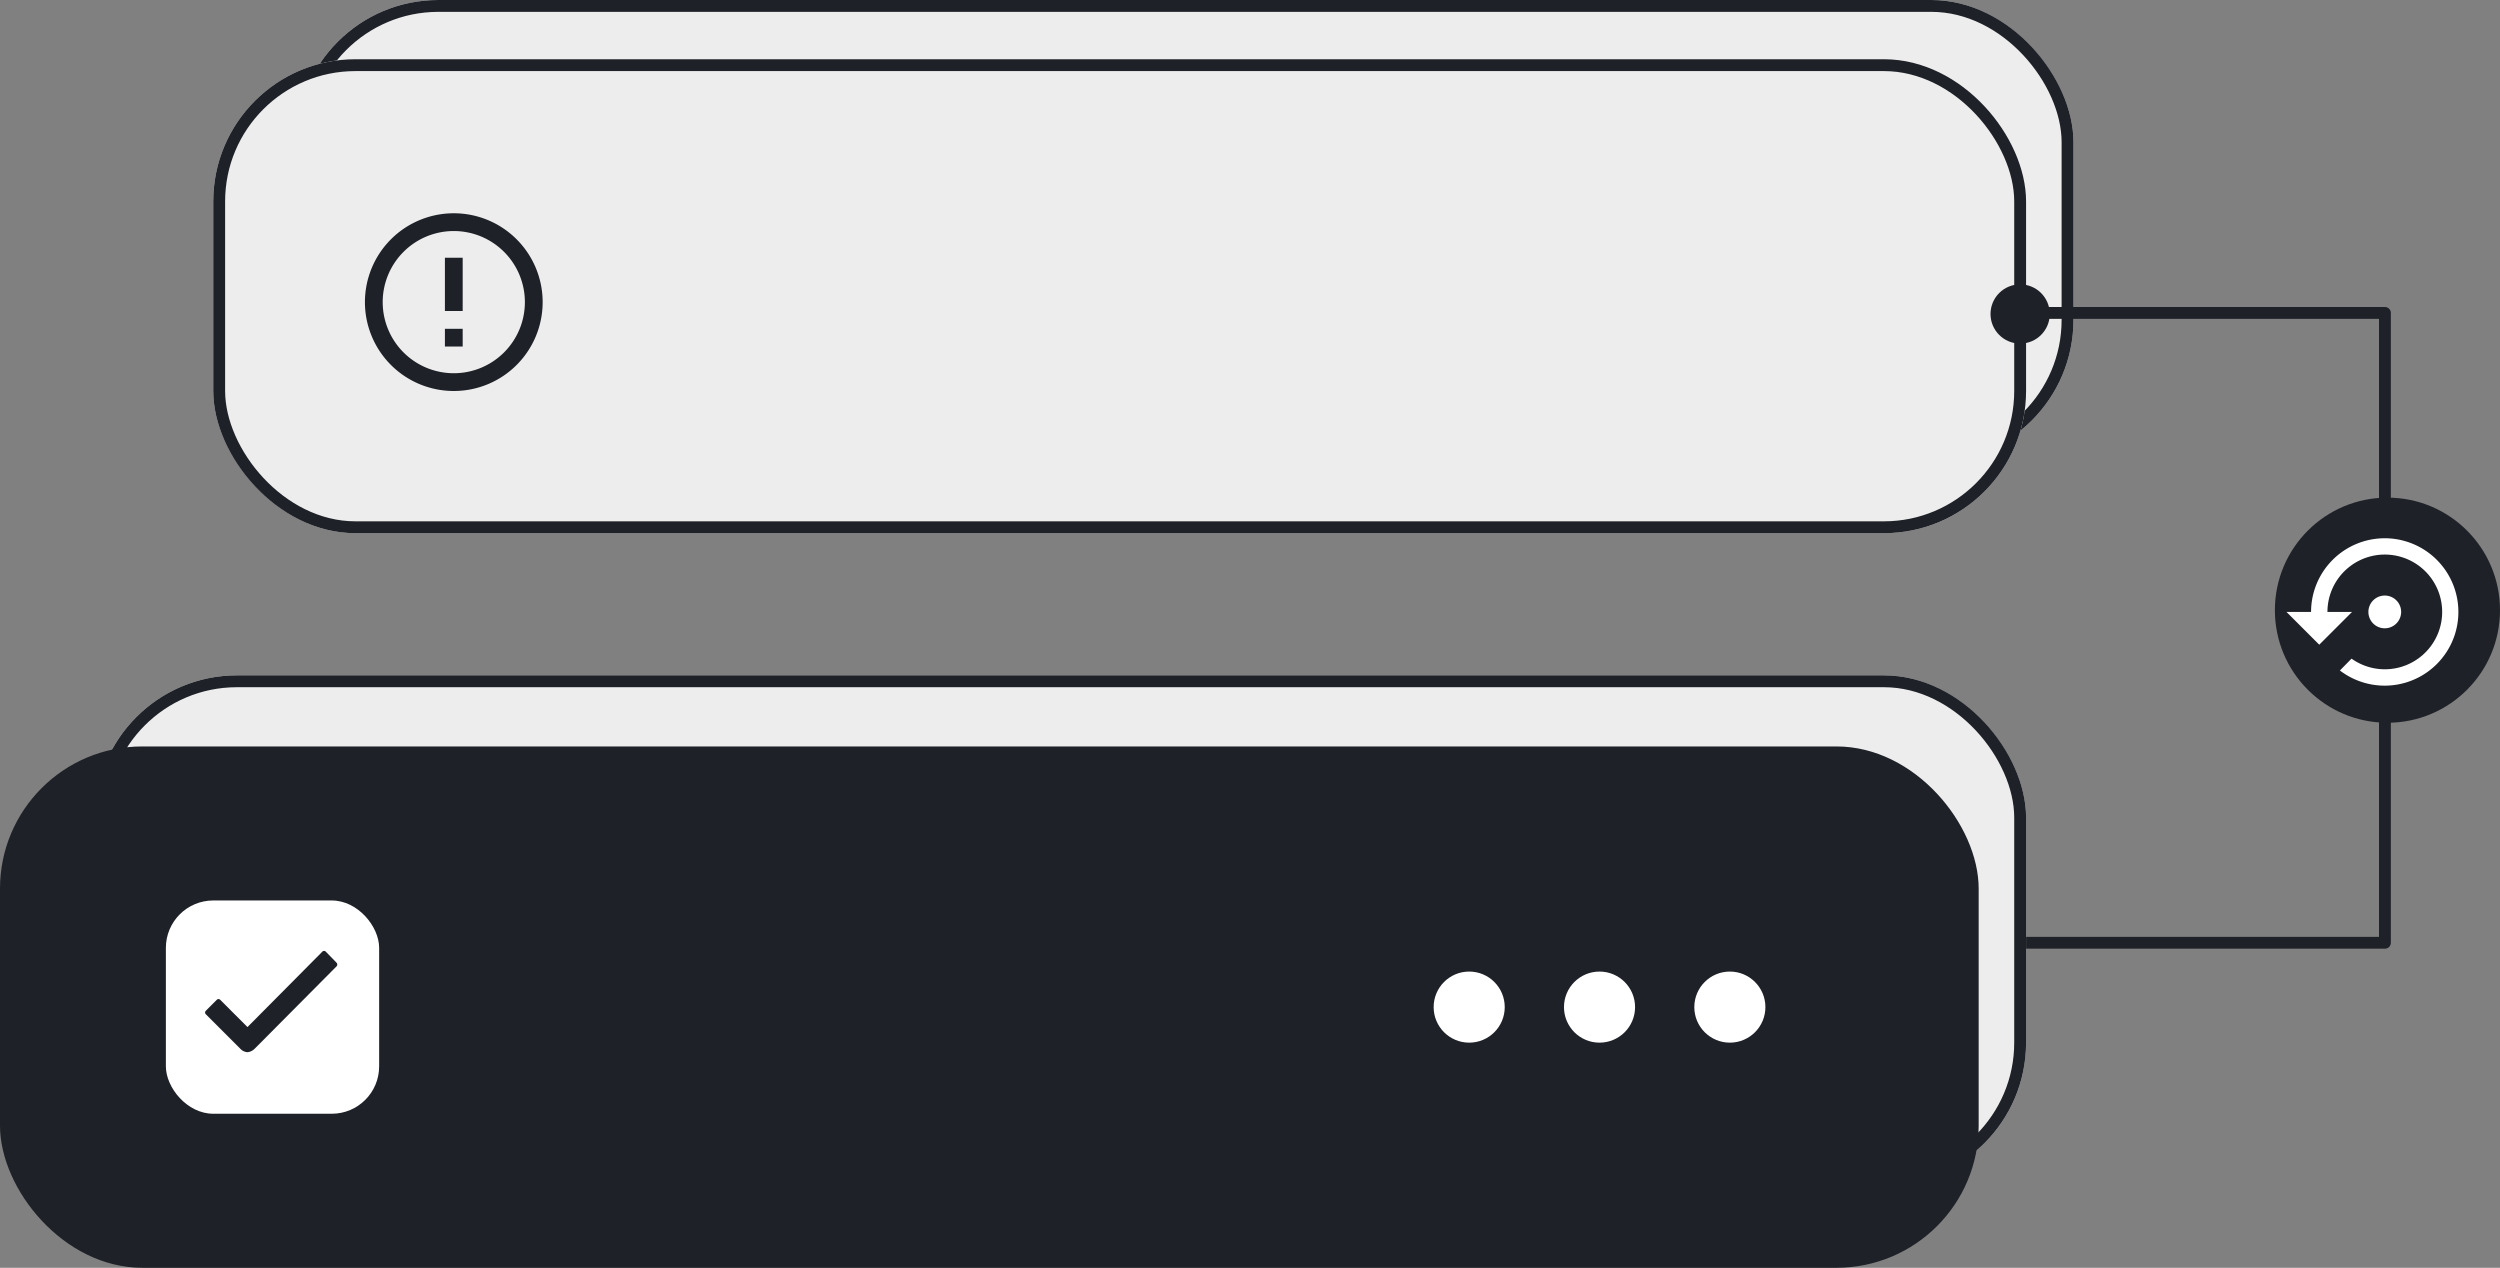 <svg xmlns="http://www.w3.org/2000/svg" width="211" height="107" viewBox="0 0 211 107">
  <rect x="0" y="0" width="211" height="107" fill="#808080" stroke="none"/>
  <g id="Group_234" data-name="Group 234" transform="translate(-123 -918)">
    <g id="Rectangle_190" data-name="Rectangle 190" transform="translate(148 918)" fill="#ededed" stroke="#1e2127" stroke-width="1">
      <rect width="150" height="39" rx="12" stroke="none"/>
      <rect x="0.5" y="0.5" width="149" height="38" rx="11.5" fill="none"/>
    </g>
    <g id="Group_223" data-name="Group 223" transform="translate(-269 287)">
      <path id="Path_347" data-name="Path 347" d="M10394,433.587h34.1v53.16H10394" transform="translate(-9834.812 223.823)" fill="none" stroke="#1e2127" stroke-linejoin="round" stroke-width="1"/>
      <g id="Group_222" data-name="Group 222" transform="translate(0 1)">
        <circle id="Ellipse_186" data-name="Ellipse 186" cx="9.5" cy="9.5" r="9.5" transform="translate(584 672)" fill="#1e2127"/>
        <path id="Icon_material-settings-backup-restore" data-name="Icon material-settings-backup-restore" d="M9.676,10.72A1.382,1.382,0,1,0,8.293,12.1,1.386,1.386,0,0,0,9.676,10.72ZM8.293,4.5a6.221,6.221,0,0,0-6.22,6.22H0l2.764,2.764L5.529,10.72H3.456A4.841,4.841,0,1,1,5.488,14.66l-.981,1A6.22,6.22,0,1,0,8.293,4.5Z" transform="translate(584.981 670.929)" fill="#fff"/>
      </g>
    </g>
    <g id="Rectangle_189" data-name="Rectangle 189" transform="translate(141 923)" fill="#ededed" stroke="#1e2127" stroke-width="1">
      <rect width="153" height="40" rx="12" stroke="none"/>
      <rect x="0.5" y="0.5" width="152" height="39" rx="11.5" fill="none"/>
    </g>
    <path id="Icon_material-error-outline" data-name="Icon material-error-outline" d="M9.75,12.75h1.5v1.5H9.75Zm0-6h1.5v4.5H9.75ZM10.493,3A7.5,7.5,0,1,0,18,10.5,7.5,7.5,0,0,0,10.493,3ZM10.5,16.5a6,6,0,1,1,6-6A6,6,0,0,1,10.5,16.5Z" transform="translate(150.8 933)" fill="#1e2127"/>
    <g id="Group_221" data-name="Group 221" transform="translate(-269 287)">
      <g id="Rectangle_188" data-name="Rectangle 188" transform="translate(400 688)" fill="#ededed" stroke="#1e2127" stroke-width="1">
        <rect width="163" height="43" rx="12" stroke="none"/>
        <rect x="0.5" y="0.5" width="162" height="42" rx="11.5" fill="none"/>
      </g>
      <g id="Group_220" data-name="Group 220">
        <rect id="Rectangle_187" data-name="Rectangle 187" width="167" height="44" rx="12" transform="translate(392 694)" fill="#1e2127"/>
        <g id="Group_219" data-name="Group 219">
          <rect id="Rectangle_191" data-name="Rectangle 191" width="18" height="18" rx="4" transform="translate(406 707)" fill="#fff"/>
          <path id="Icon_ionic-ios-checkmark" data-name="Icon ionic-ios-checkmark" d="M21.528,13.206l-.912-.937a.2.2,0,0,0-.145-.062h0a.188.188,0,0,0-.145.062l-6.319,6.365-2.3-2.3a.2.2,0,0,0-.29,0l-.922.922a.206.206,0,0,0,0,.3l2.9,2.9a.917.917,0,0,0,.606.3.961.961,0,0,0,.6-.285h.005L21.534,13.5A.221.221,0,0,0,21.528,13.206Z" transform="translate(398.88 699.05)" fill="#1e2127"/>
        </g>
        <g id="Group_218" data-name="Group 218">
          <circle id="Ellipse_187" data-name="Ellipse 187" cx="3" cy="3" r="3" transform="translate(535 713)" fill="#fff"/>
          <circle id="Ellipse_188" data-name="Ellipse 188" cx="3" cy="3" r="3" transform="translate(524 713)" fill="#fff"/>
          <circle id="Ellipse_189" data-name="Ellipse 189" cx="3" cy="3" r="3" transform="translate(513 713)" fill="#fff"/>
        </g>
      </g>
    </g>
    <circle id="Ellipse_190" data-name="Ellipse 190" cx="2.5" cy="2.5" r="2.5" transform="translate(291 942)" fill="#1e2127"/>
  </g>
</svg>
